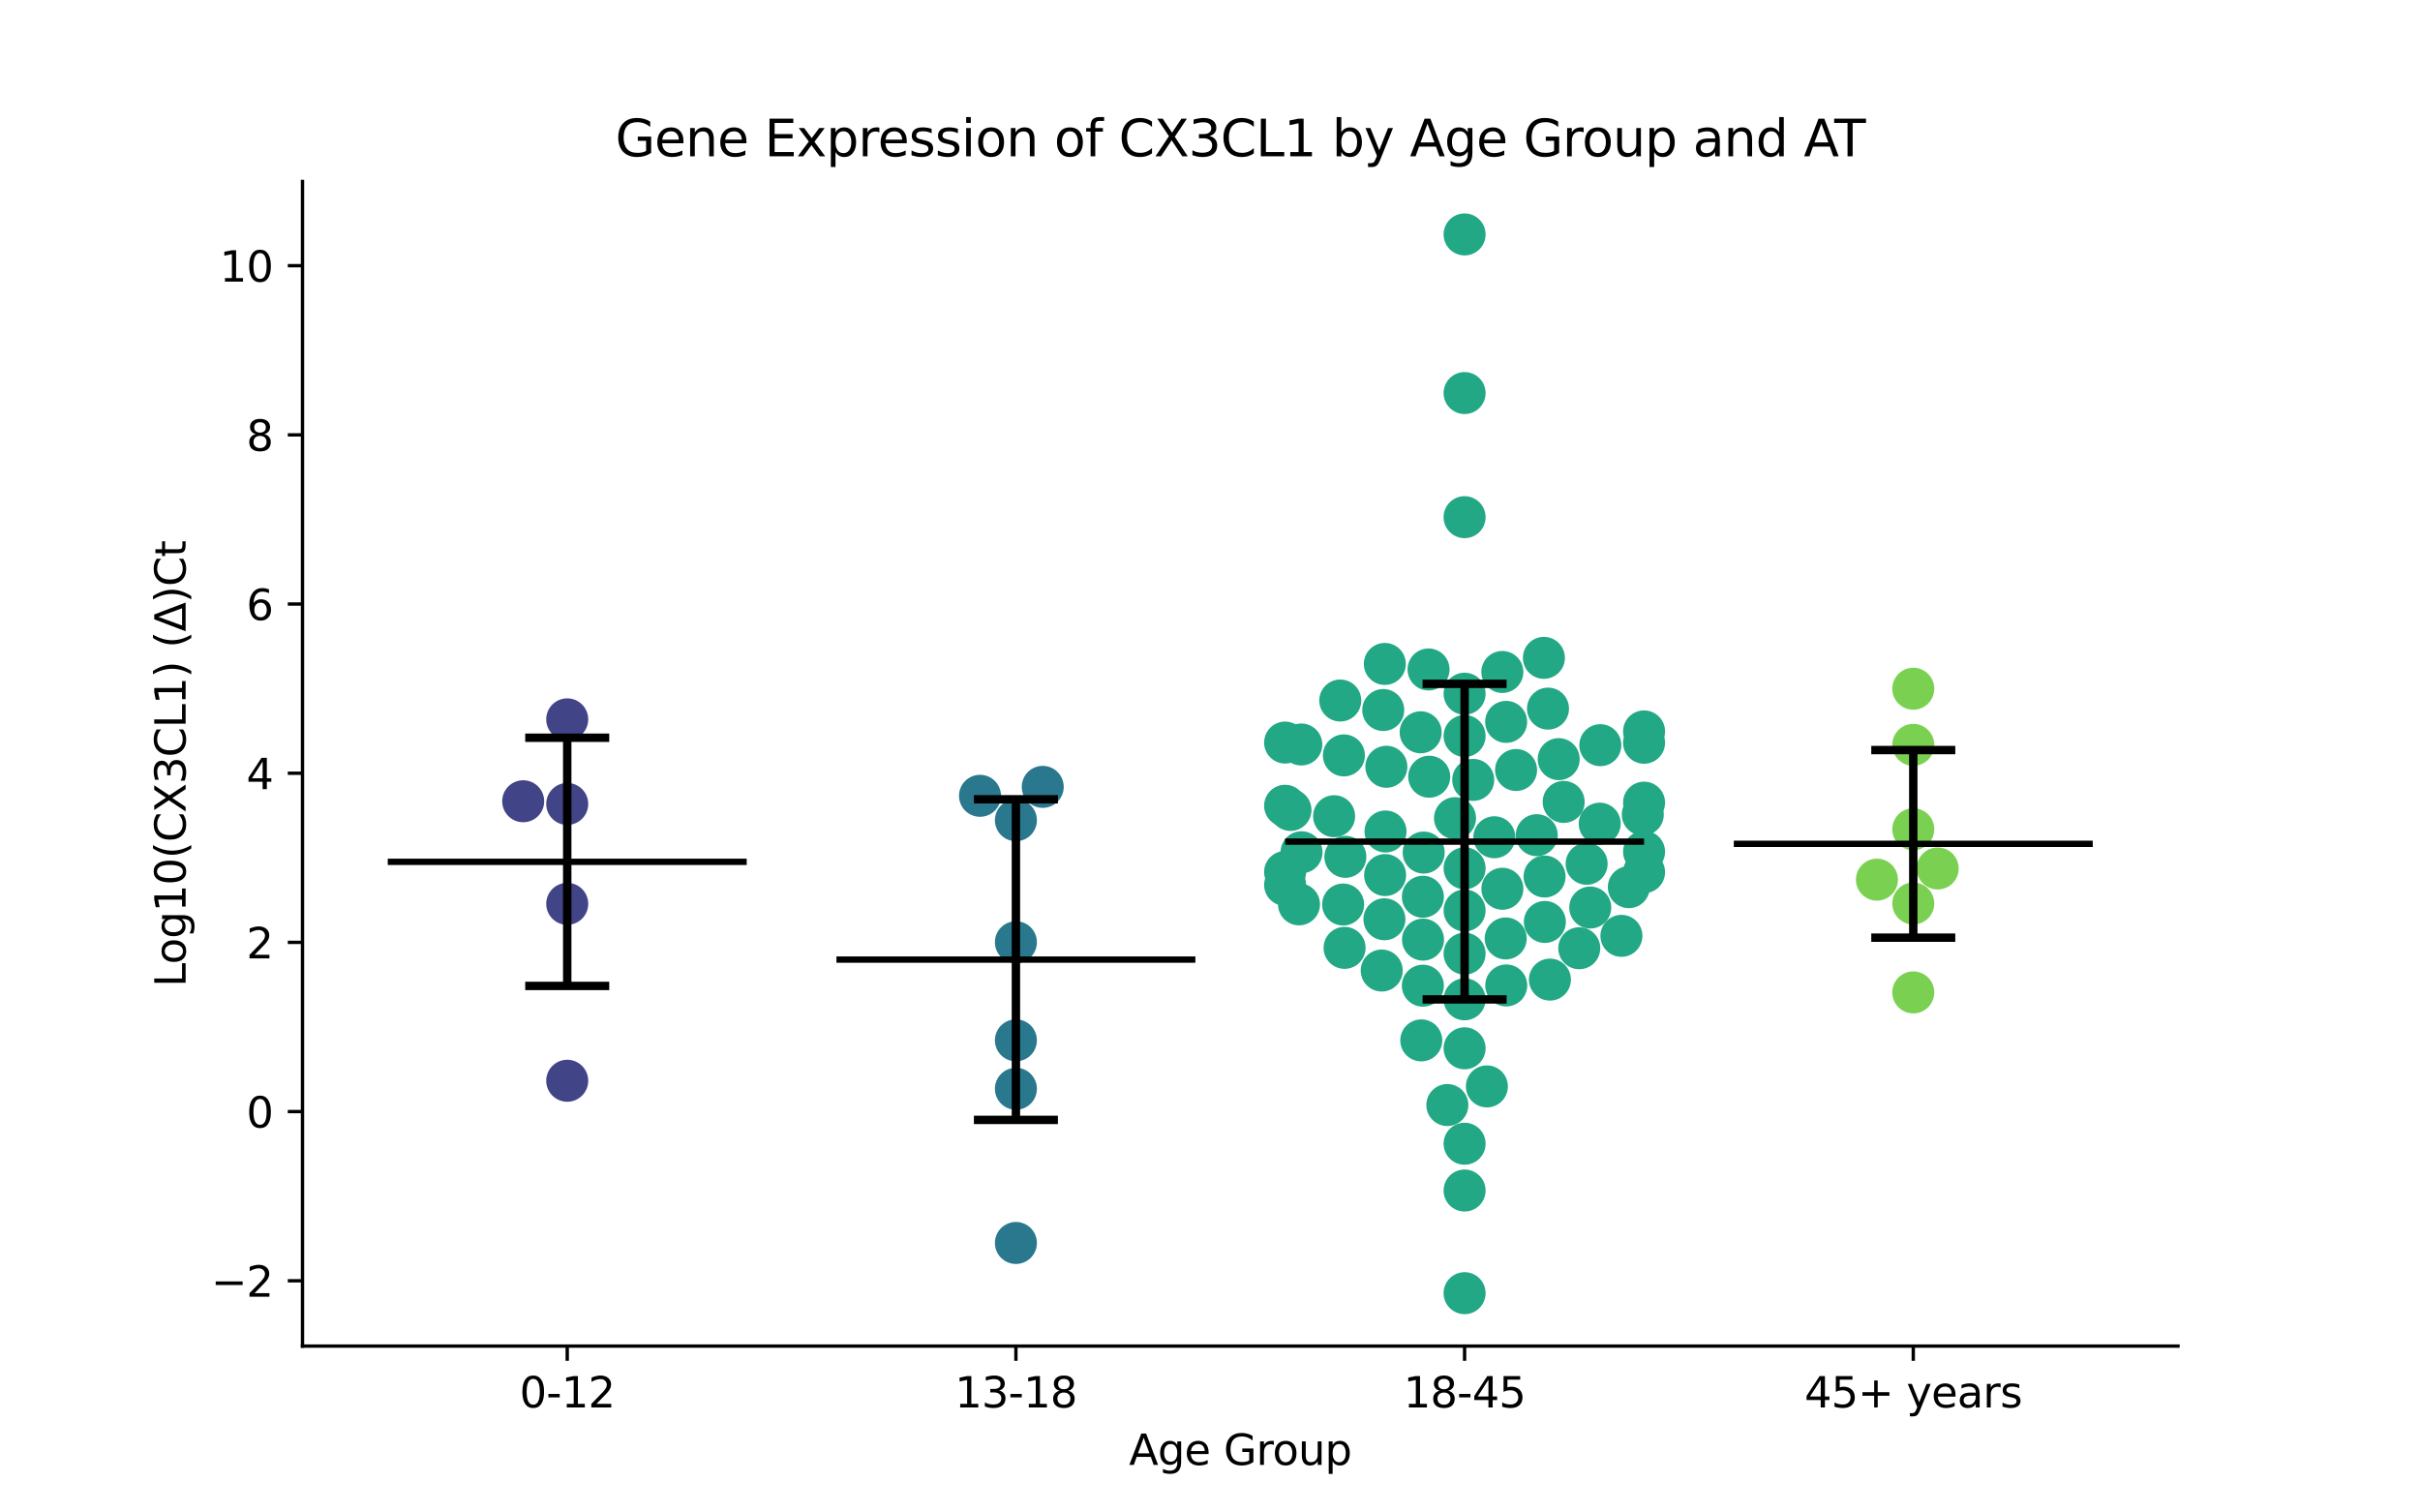 <?xml version="1.0" encoding="utf-8" standalone="no"?>
<!DOCTYPE svg PUBLIC "-//W3C//DTD SVG 1.1//EN"
  "http://www.w3.org/Graphics/SVG/1.1/DTD/svg11.dtd">
<svg xmlns:xlink="http://www.w3.org/1999/xlink" width="576pt" height="360pt" viewBox="0 0 576 360" xmlns="http://www.w3.org/2000/svg" version="1.1">
 <defs>
  <style type="text/css">*{stroke-linejoin: round; stroke-linecap: butt}</style>
 </defs>
 <g id="figure_1">
  <g id="patch_1">
   <path d="M 0 360 
L 576 360 
L 576 0 
L 0 0 
z
" style="fill: #ffffff"/>
  </g>
  <g id="axes_1">
   <g id="patch_2">
    <path d="M 72 320.4 
L 518.4 320.4 
L 518.4 43.2 
L 72 43.2 
z
" style="fill: #ffffff"/>
   </g>
   <g id="PathCollection_1">
    <defs>
     <path id="C0_0_316b677379" d="M 0 5 
C 1.326 5 2.598 4.473 3.536 3.536 
C 4.473 2.598 5 1.326 5 -0 
C 5 -1.326 4.473 -2.598 3.536 -3.536 
C 2.598 -4.473 1.326 -5 0 -5 
C -1.326 -5 -2.598 -4.473 -3.536 -3.536 
C -4.473 -2.598 -5 -1.326 -5 0 
C -5 1.326 -4.473 2.598 -3.536 3.536 
C -2.598 4.473 -1.326 5 0 5 
z
"/>
    </defs>
    <g clip-path="url(#p67d0889b72)">
     <use xlink:href="#C0_0_316b677379" x="135.009" y="171.221" style="fill: #414487"/>
    </g>
    <g clip-path="url(#p67d0889b72)">
     <use xlink:href="#C0_0_316b677379" x="135.009" y="191.354" style="fill: #414487"/>
    </g>
    <g clip-path="url(#p67d0889b72)">
     <use xlink:href="#C0_0_316b677379" x="124.53" y="190.713" style="fill: #414487"/>
    </g>
    <g clip-path="url(#p67d0889b72)">
     <use xlink:href="#C0_0_316b677379" x="135.009" y="215.128" style="fill: #414487"/>
    </g>
    <g clip-path="url(#p67d0889b72)">
     <use xlink:href="#C0_0_316b677379" x="135.009" y="257.241" style="fill: #414487"/>
    </g>
   </g>
   <g id="PathCollection_2">
    <defs>
     <path id="C1_0_3c9be381ed" d="M 0 5 
C 1.326 5 2.598 4.473 3.536 3.536 
C 4.473 2.598 5 1.326 5 -0 
C 5 -1.326 4.473 -2.598 3.536 -3.536 
C 2.598 -4.473 1.326 -5 0 -5 
C -1.326 -5 -2.598 -4.473 -3.536 -3.536 
C -4.473 -2.598 -5 -1.326 -5 0 
C -5 1.326 -4.473 2.598 -3.536 3.536 
C -2.598 4.473 -1.326 5 0 5 
z
"/>
    </defs>
    <g clip-path="url(#p67d0889b72)">
     <use xlink:href="#C1_0_3c9be381ed" x="241.803" y="195.23" style="fill: #2a788e"/>
    </g>
    <g clip-path="url(#p67d0889b72)">
     <use xlink:href="#C1_0_3c9be381ed" x="241.803" y="295.849" style="fill: #2a788e"/>
    </g>
    <g clip-path="url(#p67d0889b72)">
     <use xlink:href="#C1_0_3c9be381ed" x="241.803" y="224.27" style="fill: #2a788e"/>
    </g>
    <g clip-path="url(#p67d0889b72)">
     <use xlink:href="#C1_0_3c9be381ed" x="241.803" y="247.619" style="fill: #2a788e"/>
    </g>
    <g clip-path="url(#p67d0889b72)">
     <use xlink:href="#C1_0_3c9be381ed" x="241.803" y="259.149" style="fill: #2a788e"/>
    </g>
    <g clip-path="url(#p67d0889b72)">
     <use xlink:href="#C1_0_3c9be381ed" x="248.188" y="187.291" style="fill: #2a788e"/>
    </g>
    <g clip-path="url(#p67d0889b72)">
     <use xlink:href="#C1_0_3c9be381ed" x="233.259" y="189.416" style="fill: #2a788e"/>
    </g>
   </g>
   <g id="PathCollection_3">
    <defs>
     <path id="C2_0_d8809e816c" d="M 0 5 
C 1.326 5 2.598 4.473 3.536 3.536 
C 4.473 2.598 5 1.326 5 -0 
C 5 -1.326 4.473 -2.598 3.536 -3.536 
C 2.598 -4.473 1.326 -5 0 -5 
C -1.326 -5 -2.598 -4.473 -3.536 -3.536 
C -4.473 -2.598 -5 -1.326 -5 0 
C -5 1.326 -4.473 2.598 -3.536 3.536 
C -2.598 4.473 -1.326 5 0 5 
z
"/>
    </defs>
    <g clip-path="url(#p67d0889b72)">
     <use xlink:href="#C2_0_d8809e816c" x="340.021" y="159.346" style="fill: #22a884"/>
    </g>
    <g clip-path="url(#p67d0889b72)">
     <use xlink:href="#C2_0_d8809e816c" x="348.597" y="307.8" style="fill: #22a884"/>
    </g>
    <g clip-path="url(#p67d0889b72)">
     <use xlink:href="#C2_0_d8809e816c" x="309.781" y="202.856" style="fill: #22a884"/>
    </g>
    <g clip-path="url(#p67d0889b72)">
     <use xlink:href="#C2_0_d8809e816c" x="305.879" y="176.744" style="fill: #22a884"/>
    </g>
    <g clip-path="url(#p67d0889b72)">
     <use xlink:href="#C2_0_d8809e816c" x="348.597" y="55.8" style="fill: #22a884"/>
    </g>
    <g clip-path="url(#p67d0889b72)">
     <use xlink:href="#C2_0_d8809e816c" x="309.73" y="177.203" style="fill: #22a884"/>
    </g>
    <g clip-path="url(#p67d0889b72)">
     <use xlink:href="#C2_0_d8809e816c" x="340.18" y="184.872" style="fill: #22a884"/>
    </g>
    <g clip-path="url(#p67d0889b72)">
     <use xlink:href="#C2_0_d8809e816c" x="319.005" y="166.737" style="fill: #22a884"/>
    </g>
    <g clip-path="url(#p67d0889b72)">
     <use xlink:href="#C2_0_d8809e816c" x="348.597" y="123.098" style="fill: #22a884"/>
    </g>
    <g clip-path="url(#p67d0889b72)">
     <use xlink:href="#C2_0_d8809e816c" x="305.879" y="191.79" style="fill: #22a884"/>
    </g>
    <g clip-path="url(#p67d0889b72)">
     <use xlink:href="#C2_0_d8809e816c" x="377.642" y="205.598" style="fill: #22a884"/>
    </g>
    <g clip-path="url(#p67d0889b72)">
     <use xlink:href="#C2_0_d8809e816c" x="350.65" y="185.631" style="fill: #22a884"/>
    </g>
    <g clip-path="url(#p67d0889b72)">
     <use xlink:href="#C2_0_d8809e816c" x="319.87" y="179.799" style="fill: #22a884"/>
    </g>
    <g clip-path="url(#p67d0889b72)">
     <use xlink:href="#C2_0_d8809e816c" x="317.539" y="194.273" style="fill: #22a884"/>
    </g>
    <g clip-path="url(#p67d0889b72)">
     <use xlink:href="#C2_0_d8809e816c" x="353.904" y="258.586" style="fill: #22a884"/>
    </g>
    <g clip-path="url(#p67d0889b72)">
     <use xlink:href="#C2_0_d8809e816c" x="391.315" y="207.598" style="fill: #22a884"/>
    </g>
    <g clip-path="url(#p67d0889b72)">
     <use xlink:href="#C2_0_d8809e816c" x="391.315" y="202.732" style="fill: #22a884"/>
    </g>
    <g clip-path="url(#p67d0889b72)">
     <use xlink:href="#C2_0_d8809e816c" x="367.701" y="219.441" style="fill: #22a884"/>
    </g>
    <g clip-path="url(#p67d0889b72)">
     <use xlink:href="#C2_0_d8809e816c" x="348.597" y="175.176" style="fill: #22a884"/>
    </g>
    <g clip-path="url(#p67d0889b72)">
     <use xlink:href="#C2_0_d8809e816c" x="370.998" y="180.691" style="fill: #22a884"/>
    </g>
    <g clip-path="url(#p67d0889b72)">
     <use xlink:href="#C2_0_d8809e816c" x="348.597" y="206.669" style="fill: #22a884"/>
    </g>
    <g clip-path="url(#p67d0889b72)">
     <use xlink:href="#C2_0_d8809e816c" x="385.926" y="222.749" style="fill: #22a884"/>
    </g>
    <g clip-path="url(#p67d0889b72)">
     <use xlink:href="#C2_0_d8809e816c" x="305.879" y="207.543" style="fill: #22a884"/>
    </g>
    <g clip-path="url(#p67d0889b72)">
     <use xlink:href="#C2_0_d8809e816c" x="329.979" y="182.504" style="fill: #22a884"/>
    </g>
    <g clip-path="url(#p67d0889b72)">
     <use xlink:href="#C2_0_d8809e816c" x="338.669" y="213.447" style="fill: #22a884"/>
    </g>
    <g clip-path="url(#p67d0889b72)">
     <use xlink:href="#C2_0_d8809e816c" x="348.597" y="216.703" style="fill: #22a884"/>
    </g>
    <g clip-path="url(#p67d0889b72)">
     <use xlink:href="#C2_0_d8809e816c" x="360.854" y="183.275" style="fill: #22a884"/>
    </g>
    <g clip-path="url(#p67d0889b72)">
     <use xlink:href="#C2_0_d8809e816c" x="348.597" y="283.368" style="fill: #22a884"/>
    </g>
    <g clip-path="url(#p67d0889b72)">
     <use xlink:href="#C2_0_d8809e816c" x="338.138" y="174.298" style="fill: #22a884"/>
    </g>
    <g clip-path="url(#p67d0889b72)">
     <use xlink:href="#C2_0_d8809e816c" x="348.597" y="272.228" style="fill: #22a884"/>
    </g>
    <g clip-path="url(#p67d0889b72)">
     <use xlink:href="#C2_0_d8809e816c" x="329.232" y="169" style="fill: #22a884"/>
    </g>
    <g clip-path="url(#p67d0889b72)">
     <use xlink:href="#C2_0_d8809e816c" x="344.494" y="263.023" style="fill: #22a884"/>
    </g>
    <g clip-path="url(#p67d0889b72)">
     <use xlink:href="#C2_0_d8809e816c" x="380.759" y="196.048" style="fill: #22a884"/>
    </g>
    <g clip-path="url(#p67d0889b72)">
     <use xlink:href="#C2_0_d8809e816c" x="348.597" y="93.556" style="fill: #22a884"/>
    </g>
    <g clip-path="url(#p67d0889b72)">
     <use xlink:href="#C2_0_d8809e816c" x="338.286" y="247.633" style="fill: #22a884"/>
    </g>
    <g clip-path="url(#p67d0889b72)">
     <use xlink:href="#C2_0_d8809e816c" x="319.684" y="215.292" style="fill: #22a884"/>
    </g>
    <g clip-path="url(#p67d0889b72)">
     <use xlink:href="#C2_0_d8809e816c" x="391.315" y="191.046" style="fill: #22a884"/>
    </g>
    <g clip-path="url(#p67d0889b72)">
     <use xlink:href="#C2_0_d8809e816c" x="358.488" y="171.821" style="fill: #22a884"/>
    </g>
    <g clip-path="url(#p67d0889b72)">
     <use xlink:href="#C2_0_d8809e816c" x="329.613" y="158.03" style="fill: #22a884"/>
    </g>
    <g clip-path="url(#p67d0889b72)">
     <use xlink:href="#C2_0_d8809e816c" x="365.772" y="198.791" style="fill: #22a884"/>
    </g>
    <g clip-path="url(#p67d0889b72)">
     <use xlink:href="#C2_0_d8809e816c" x="367.473" y="156.583" style="fill: #22a884"/>
    </g>
    <g clip-path="url(#p67d0889b72)">
     <use xlink:href="#C2_0_d8809e816c" x="320.032" y="225.608" style="fill: #22a884"/>
    </g>
    <g clip-path="url(#p67d0889b72)">
     <use xlink:href="#C2_0_d8809e816c" x="378.508" y="216.013" style="fill: #22a884"/>
    </g>
    <g clip-path="url(#p67d0889b72)">
     <use xlink:href="#C2_0_d8809e816c" x="346.32" y="194.741" style="fill: #22a884"/>
    </g>
    <g clip-path="url(#p67d0889b72)">
     <use xlink:href="#C2_0_d8809e816c" x="391.315" y="174.089" style="fill: #22a884"/>
    </g>
    <g clip-path="url(#p67d0889b72)">
     <use xlink:href="#C2_0_d8809e816c" x="307.157" y="192.78" style="fill: #22a884"/>
    </g>
    <g clip-path="url(#p67d0889b72)">
     <use xlink:href="#C2_0_d8809e816c" x="348.597" y="226.99" style="fill: #22a884"/>
    </g>
    <g clip-path="url(#p67d0889b72)">
     <use xlink:href="#C2_0_d8809e816c" x="355.675" y="199.282" style="fill: #22a884"/>
    </g>
    <g clip-path="url(#p67d0889b72)">
     <use xlink:href="#C2_0_d8809e816c" x="348.597" y="165.116" style="fill: #22a884"/>
    </g>
    <g clip-path="url(#p67d0889b72)">
     <use xlink:href="#C2_0_d8809e816c" x="320.219" y="203.942" style="fill: #22a884"/>
    </g>
    <g clip-path="url(#p67d0889b72)">
     <use xlink:href="#C2_0_d8809e816c" x="357.583" y="159.943" style="fill: #22a884"/>
    </g>
    <g clip-path="url(#p67d0889b72)">
     <use xlink:href="#C2_0_d8809e816c" x="380.902" y="177.37" style="fill: #22a884"/>
    </g>
    <g clip-path="url(#p67d0889b72)">
     <use xlink:href="#C2_0_d8809e816c" x="329.679" y="208.28" style="fill: #22a884"/>
    </g>
    <g clip-path="url(#p67d0889b72)">
     <use xlink:href="#C2_0_d8809e816c" x="348.597" y="249.52" style="fill: #22a884"/>
    </g>
    <g clip-path="url(#p67d0889b72)">
     <use xlink:href="#C2_0_d8809e816c" x="391.01" y="193.885" style="fill: #22a884"/>
    </g>
    <g clip-path="url(#p67d0889b72)">
     <use xlink:href="#C2_0_d8809e816c" x="358.51" y="234.557" style="fill: #22a884"/>
    </g>
    <g clip-path="url(#p67d0889b72)">
     <use xlink:href="#C2_0_d8809e816c" x="338.665" y="234.611" style="fill: #22a884"/>
    </g>
    <g clip-path="url(#p67d0889b72)">
     <use xlink:href="#C2_0_d8809e816c" x="358.384" y="223.368" style="fill: #22a884"/>
    </g>
    <g clip-path="url(#p67d0889b72)">
     <use xlink:href="#C2_0_d8809e816c" x="309.185" y="215.247" style="fill: #22a884"/>
    </g>
    <g clip-path="url(#p67d0889b72)">
     <use xlink:href="#C2_0_d8809e816c" x="357.592" y="211.543" style="fill: #22a884"/>
    </g>
    <g clip-path="url(#p67d0889b72)">
     <use xlink:href="#C2_0_d8809e816c" x="348.597" y="237.854" style="fill: #22a884"/>
    </g>
    <g clip-path="url(#p67d0889b72)">
     <use xlink:href="#C2_0_d8809e816c" x="329.516" y="218.804" style="fill: #22a884"/>
    </g>
    <g clip-path="url(#p67d0889b72)">
     <use xlink:href="#C2_0_d8809e816c" x="328.871" y="231.006" style="fill: #22a884"/>
    </g>
    <g clip-path="url(#p67d0889b72)">
     <use xlink:href="#C2_0_d8809e816c" x="305.879" y="210.623" style="fill: #22a884"/>
    </g>
    <g clip-path="url(#p67d0889b72)">
     <use xlink:href="#C2_0_d8809e816c" x="368.451" y="168.662" style="fill: #22a884"/>
    </g>
    <g clip-path="url(#p67d0889b72)">
     <use xlink:href="#C2_0_d8809e816c" x="338.859" y="202.929" style="fill: #22a884"/>
    </g>
    <g clip-path="url(#p67d0889b72)">
     <use xlink:href="#C2_0_d8809e816c" x="368.908" y="233.164" style="fill: #22a884"/>
    </g>
    <g clip-path="url(#p67d0889b72)">
     <use xlink:href="#C2_0_d8809e816c" x="338.7" y="223.65" style="fill: #22a884"/>
    </g>
    <g clip-path="url(#p67d0889b72)">
     <use xlink:href="#C2_0_d8809e816c" x="375.892" y="225.698" style="fill: #22a884"/>
    </g>
    <g clip-path="url(#p67d0889b72)">
     <use xlink:href="#C2_0_d8809e816c" x="329.777" y="197.91" style="fill: #22a884"/>
    </g>
    <g clip-path="url(#p67d0889b72)">
     <use xlink:href="#C2_0_d8809e816c" x="387.689" y="211.162" style="fill: #22a884"/>
    </g>
    <g clip-path="url(#p67d0889b72)">
     <use xlink:href="#C2_0_d8809e816c" x="391.315" y="176.789" style="fill: #22a884"/>
    </g>
    <g clip-path="url(#p67d0889b72)">
     <use xlink:href="#C2_0_d8809e816c" x="372.18" y="190.87" style="fill: #22a884"/>
    </g>
    <g clip-path="url(#p67d0889b72)">
     <use xlink:href="#C2_0_d8809e816c" x="367.637" y="208.632" style="fill: #22a884"/>
    </g>
   </g>
   <g id="PathCollection_4">
    <defs>
     <path id="C3_0_fe9ed3046f" d="M 0 5 
C 1.326 5 2.598 4.473 3.536 3.536 
C 4.473 2.598 5 1.326 5 -0 
C 5 -1.326 4.473 -2.598 3.536 -3.536 
C 2.598 -4.473 1.326 -5 0 -5 
C -1.326 -5 -2.598 -4.473 -3.536 -3.536 
C -4.473 -2.598 -5 -1.326 -5 0 
C -5 1.326 -4.473 2.598 -3.536 3.536 
C -2.598 4.473 -1.326 5 0 5 
z
"/>
    </defs>
    <g clip-path="url(#p67d0889b72)">
     <use xlink:href="#C3_0_fe9ed3046f" x="455.391" y="163.932" style="fill: #7ad151"/>
    </g>
    <g clip-path="url(#p67d0889b72)">
     <use xlink:href="#C3_0_fe9ed3046f" x="455.391" y="215.046" style="fill: #7ad151"/>
    </g>
    <g clip-path="url(#p67d0889b72)">
     <use xlink:href="#C3_0_fe9ed3046f" x="461.204" y="206.718" style="fill: #7ad151"/>
    </g>
    <g clip-path="url(#p67d0889b72)">
     <use xlink:href="#C3_0_fe9ed3046f" x="455.391" y="177.29" style="fill: #7ad151"/>
    </g>
    <g clip-path="url(#p67d0889b72)">
     <use xlink:href="#C3_0_fe9ed3046f" x="455.391" y="197.371" style="fill: #7ad151"/>
    </g>
    <g clip-path="url(#p67d0889b72)">
     <use xlink:href="#C3_0_fe9ed3046f" x="446.743" y="209.375" style="fill: #7ad151"/>
    </g>
    <g clip-path="url(#p67d0889b72)">
     <use xlink:href="#C3_0_fe9ed3046f" x="455.391" y="236.211" style="fill: #7ad151"/>
    </g>
   </g>
   <g id="matplotlib.axis_1">
    <g id="xtick_1">
     <g id="line2d_1">
      <defs>
       <path id="mc946e0e425" d="M 0 0 
L 0 3.5 
" style="stroke: #000000; stroke-width: 0.8"/>
      </defs>
      <g>
       <use xlink:href="#mc946e0e425" x="135.009" y="320.4" style="stroke: #000000; stroke-width: 0.8"/>
      </g>
     </g>
     <g id="text_1">
      <!-- 0-12 -->
      <g transform="translate(123.661 334.998) scale(0.1 -0.1)">
       <defs>
        <path id="DejaVuSans-30" d="M 2034 4250 
Q 1547 4250 1301 3770 
Q 1056 3291 1056 2328 
Q 1056 1369 1301 889 
Q 1547 409 2034 409 
Q 2525 409 2770 889 
Q 3016 1369 3016 2328 
Q 3016 3291 2770 3770 
Q 2525 4250 2034 4250 
z
M 2034 4750 
Q 2819 4750 3233 4129 
Q 3647 3509 3647 2328 
Q 3647 1150 3233 529 
Q 2819 -91 2034 -91 
Q 1250 -91 836 529 
Q 422 1150 422 2328 
Q 422 3509 836 4129 
Q 1250 4750 2034 4750 
z
" transform="scale(0.016)"/>
        <path id="DejaVuSans-2d" d="M 313 2009 
L 1997 2009 
L 1997 1497 
L 313 1497 
L 313 2009 
z
" transform="scale(0.016)"/>
        <path id="DejaVuSans-31" d="M 794 531 
L 1825 531 
L 1825 4091 
L 703 3866 
L 703 4441 
L 1819 4666 
L 2450 4666 
L 2450 531 
L 3481 531 
L 3481 0 
L 794 0 
L 794 531 
z
" transform="scale(0.016)"/>
        <path id="DejaVuSans-32" d="M 1228 531 
L 3431 531 
L 3431 0 
L 469 0 
L 469 531 
Q 828 903 1448 1529 
Q 2069 2156 2228 2338 
Q 2531 2678 2651 2914 
Q 2772 3150 2772 3378 
Q 2772 3750 2511 3984 
Q 2250 4219 1831 4219 
Q 1534 4219 1204 4116 
Q 875 4013 500 3803 
L 500 4441 
Q 881 4594 1212 4672 
Q 1544 4750 1819 4750 
Q 2544 4750 2975 4387 
Q 3406 4025 3406 3419 
Q 3406 3131 3298 2873 
Q 3191 2616 2906 2266 
Q 2828 2175 2409 1742 
Q 1991 1309 1228 531 
z
" transform="scale(0.016)"/>
       </defs>
       <use xlink:href="#DejaVuSans-30"/>
       <use xlink:href="#DejaVuSans-2d" x="63.623"/>
       <use xlink:href="#DejaVuSans-31" x="99.707"/>
       <use xlink:href="#DejaVuSans-32" x="163.33"/>
      </g>
     </g>
    </g>
    <g id="xtick_2">
     <g id="line2d_2">
      <g>
       <use xlink:href="#mc946e0e425" x="241.803" y="320.4" style="stroke: #000000; stroke-width: 0.8"/>
      </g>
     </g>
     <g id="text_2">
      <!-- 13-18 -->
      <g transform="translate(227.274 334.998) scale(0.1 -0.1)">
       <defs>
        <path id="DejaVuSans-33" d="M 2597 2516 
Q 3050 2419 3304 2112 
Q 3559 1806 3559 1356 
Q 3559 666 3084 287 
Q 2609 -91 1734 -91 
Q 1441 -91 1130 -33 
Q 819 25 488 141 
L 488 750 
Q 750 597 1062 519 
Q 1375 441 1716 441 
Q 2309 441 2620 675 
Q 2931 909 2931 1356 
Q 2931 1769 2642 2001 
Q 2353 2234 1838 2234 
L 1294 2234 
L 1294 2753 
L 1863 2753 
Q 2328 2753 2575 2939 
Q 2822 3125 2822 3475 
Q 2822 3834 2567 4026 
Q 2313 4219 1838 4219 
Q 1578 4219 1281 4162 
Q 984 4106 628 3988 
L 628 4550 
Q 988 4650 1302 4700 
Q 1616 4750 1894 4750 
Q 2613 4750 3031 4423 
Q 3450 4097 3450 3541 
Q 3450 3153 3228 2886 
Q 3006 2619 2597 2516 
z
" transform="scale(0.016)"/>
        <path id="DejaVuSans-38" d="M 2034 2216 
Q 1584 2216 1326 1975 
Q 1069 1734 1069 1313 
Q 1069 891 1326 650 
Q 1584 409 2034 409 
Q 2484 409 2743 651 
Q 3003 894 3003 1313 
Q 3003 1734 2745 1975 
Q 2488 2216 2034 2216 
z
M 1403 2484 
Q 997 2584 770 2862 
Q 544 3141 544 3541 
Q 544 4100 942 4425 
Q 1341 4750 2034 4750 
Q 2731 4750 3128 4425 
Q 3525 4100 3525 3541 
Q 3525 3141 3298 2862 
Q 3072 2584 2669 2484 
Q 3125 2378 3379 2068 
Q 3634 1759 3634 1313 
Q 3634 634 3220 271 
Q 2806 -91 2034 -91 
Q 1263 -91 848 271 
Q 434 634 434 1313 
Q 434 1759 690 2068 
Q 947 2378 1403 2484 
z
M 1172 3481 
Q 1172 3119 1398 2916 
Q 1625 2713 2034 2713 
Q 2441 2713 2670 2916 
Q 2900 3119 2900 3481 
Q 2900 3844 2670 4047 
Q 2441 4250 2034 4250 
Q 1625 4250 1398 4047 
Q 1172 3844 1172 3481 
z
" transform="scale(0.016)"/>
       </defs>
       <use xlink:href="#DejaVuSans-31"/>
       <use xlink:href="#DejaVuSans-33" x="63.623"/>
       <use xlink:href="#DejaVuSans-2d" x="127.246"/>
       <use xlink:href="#DejaVuSans-31" x="163.33"/>
       <use xlink:href="#DejaVuSans-38" x="226.953"/>
      </g>
     </g>
    </g>
    <g id="xtick_3">
     <g id="line2d_3">
      <g>
       <use xlink:href="#mc946e0e425" x="348.597" y="320.4" style="stroke: #000000; stroke-width: 0.8"/>
      </g>
     </g>
     <g id="text_3">
      <!-- 18-45 -->
      <g transform="translate(334.068 334.998) scale(0.1 -0.1)">
       <defs>
        <path id="DejaVuSans-34" d="M 2419 4116 
L 825 1625 
L 2419 1625 
L 2419 4116 
z
M 2253 4666 
L 3047 4666 
L 3047 1625 
L 3713 1625 
L 3713 1100 
L 3047 1100 
L 3047 0 
L 2419 0 
L 2419 1100 
L 313 1100 
L 313 1709 
L 2253 4666 
z
" transform="scale(0.016)"/>
        <path id="DejaVuSans-35" d="M 691 4666 
L 3169 4666 
L 3169 4134 
L 1269 4134 
L 1269 2991 
Q 1406 3038 1543 3061 
Q 1681 3084 1819 3084 
Q 2600 3084 3056 2656 
Q 3513 2228 3513 1497 
Q 3513 744 3044 326 
Q 2575 -91 1722 -91 
Q 1428 -91 1123 -41 
Q 819 9 494 109 
L 494 744 
Q 775 591 1075 516 
Q 1375 441 1709 441 
Q 2250 441 2565 725 
Q 2881 1009 2881 1497 
Q 2881 1984 2565 2268 
Q 2250 2553 1709 2553 
Q 1456 2553 1204 2497 
Q 953 2441 691 2322 
L 691 4666 
z
" transform="scale(0.016)"/>
       </defs>
       <use xlink:href="#DejaVuSans-31"/>
       <use xlink:href="#DejaVuSans-38" x="63.623"/>
       <use xlink:href="#DejaVuSans-2d" x="127.246"/>
       <use xlink:href="#DejaVuSans-34" x="163.33"/>
       <use xlink:href="#DejaVuSans-35" x="226.953"/>
      </g>
     </g>
    </g>
    <g id="xtick_4">
     <g id="line2d_4">
      <g>
       <use xlink:href="#mc946e0e425" x="455.391" y="320.4" style="stroke: #000000; stroke-width: 0.8"/>
      </g>
     </g>
     <g id="text_4">
      <!-- 45+ years -->
      <g transform="translate(429.49 334.998) scale(0.1 -0.1)">
       <defs>
        <path id="DejaVuSans-2b" d="M 2944 4013 
L 2944 2272 
L 4684 2272 
L 4684 1741 
L 2944 1741 
L 2944 0 
L 2419 0 
L 2419 1741 
L 678 1741 
L 678 2272 
L 2419 2272 
L 2419 4013 
L 2944 4013 
z
" transform="scale(0.016)"/>
        <path id="DejaVuSans-20" transform="scale(0.016)"/>
        <path id="DejaVuSans-79" d="M 2059 -325 
Q 1816 -950 1584 -1140 
Q 1353 -1331 966 -1331 
L 506 -1331 
L 506 -850 
L 844 -850 
Q 1081 -850 1212 -737 
Q 1344 -625 1503 -206 
L 1606 56 
L 191 3500 
L 800 3500 
L 1894 763 
L 2988 3500 
L 3597 3500 
L 2059 -325 
z
" transform="scale(0.016)"/>
        <path id="DejaVuSans-65" d="M 3597 1894 
L 3597 1613 
L 953 1613 
Q 991 1019 1311 708 
Q 1631 397 2203 397 
Q 2534 397 2845 478 
Q 3156 559 3463 722 
L 3463 178 
Q 3153 47 2828 -22 
Q 2503 -91 2169 -91 
Q 1331 -91 842 396 
Q 353 884 353 1716 
Q 353 2575 817 3079 
Q 1281 3584 2069 3584 
Q 2775 3584 3186 3129 
Q 3597 2675 3597 1894 
z
M 3022 2063 
Q 3016 2534 2758 2815 
Q 2500 3097 2075 3097 
Q 1594 3097 1305 2825 
Q 1016 2553 972 2059 
L 3022 2063 
z
" transform="scale(0.016)"/>
        <path id="DejaVuSans-61" d="M 2194 1759 
Q 1497 1759 1228 1600 
Q 959 1441 959 1056 
Q 959 750 1161 570 
Q 1363 391 1709 391 
Q 2188 391 2477 730 
Q 2766 1069 2766 1631 
L 2766 1759 
L 2194 1759 
z
M 3341 1997 
L 3341 0 
L 2766 0 
L 2766 531 
Q 2569 213 2275 61 
Q 1981 -91 1556 -91 
Q 1019 -91 701 211 
Q 384 513 384 1019 
Q 384 1609 779 1909 
Q 1175 2209 1959 2209 
L 2766 2209 
L 2766 2266 
Q 2766 2663 2505 2880 
Q 2244 3097 1772 3097 
Q 1472 3097 1187 3025 
Q 903 2953 641 2809 
L 641 3341 
Q 956 3463 1253 3523 
Q 1550 3584 1831 3584 
Q 2591 3584 2966 3190 
Q 3341 2797 3341 1997 
z
" transform="scale(0.016)"/>
        <path id="DejaVuSans-72" d="M 2631 2963 
Q 2534 3019 2420 3045 
Q 2306 3072 2169 3072 
Q 1681 3072 1420 2755 
Q 1159 2438 1159 1844 
L 1159 0 
L 581 0 
L 581 3500 
L 1159 3500 
L 1159 2956 
Q 1341 3275 1631 3429 
Q 1922 3584 2338 3584 
Q 2397 3584 2469 3576 
Q 2541 3569 2628 3553 
L 2631 2963 
z
" transform="scale(0.016)"/>
        <path id="DejaVuSans-73" d="M 2834 3397 
L 2834 2853 
Q 2591 2978 2328 3040 
Q 2066 3103 1784 3103 
Q 1356 3103 1142 2972 
Q 928 2841 928 2578 
Q 928 2378 1081 2264 
Q 1234 2150 1697 2047 
L 1894 2003 
Q 2506 1872 2764 1633 
Q 3022 1394 3022 966 
Q 3022 478 2636 193 
Q 2250 -91 1575 -91 
Q 1294 -91 989 -36 
Q 684 19 347 128 
L 347 722 
Q 666 556 975 473 
Q 1284 391 1588 391 
Q 1994 391 2212 530 
Q 2431 669 2431 922 
Q 2431 1156 2273 1281 
Q 2116 1406 1581 1522 
L 1381 1569 
Q 847 1681 609 1914 
Q 372 2147 372 2553 
Q 372 3047 722 3315 
Q 1072 3584 1716 3584 
Q 2034 3584 2315 3537 
Q 2597 3491 2834 3397 
z
" transform="scale(0.016)"/>
       </defs>
       <use xlink:href="#DejaVuSans-34"/>
       <use xlink:href="#DejaVuSans-35" x="63.623"/>
       <use xlink:href="#DejaVuSans-2b" x="127.246"/>
       <use xlink:href="#DejaVuSans-20" x="211.035"/>
       <use xlink:href="#DejaVuSans-79" x="242.822"/>
       <use xlink:href="#DejaVuSans-65" x="302.002"/>
       <use xlink:href="#DejaVuSans-61" x="363.525"/>
       <use xlink:href="#DejaVuSans-72" x="424.805"/>
       <use xlink:href="#DejaVuSans-73" x="465.918"/>
      </g>
     </g>
    </g>
    <g id="text_5">
     <!-- Age Group -->
     <g transform="translate(268.72 348.677) scale(0.1 -0.1)">
      <defs>
       <path id="DejaVuSans-41" d="M 2188 4044 
L 1331 1722 
L 3047 1722 
L 2188 4044 
z
M 1831 4666 
L 2547 4666 
L 4325 0 
L 3669 0 
L 3244 1197 
L 1141 1197 
L 716 0 
L 50 0 
L 1831 4666 
z
" transform="scale(0.016)"/>
       <path id="DejaVuSans-67" d="M 2906 1791 
Q 2906 2416 2648 2759 
Q 2391 3103 1925 3103 
Q 1463 3103 1205 2759 
Q 947 2416 947 1791 
Q 947 1169 1205 825 
Q 1463 481 1925 481 
Q 2391 481 2648 825 
Q 2906 1169 2906 1791 
z
M 3481 434 
Q 3481 -459 3084 -895 
Q 2688 -1331 1869 -1331 
Q 1566 -1331 1297 -1286 
Q 1028 -1241 775 -1147 
L 775 -588 
Q 1028 -725 1275 -790 
Q 1522 -856 1778 -856 
Q 2344 -856 2625 -561 
Q 2906 -266 2906 331 
L 2906 616 
Q 2728 306 2450 153 
Q 2172 0 1784 0 
Q 1141 0 747 490 
Q 353 981 353 1791 
Q 353 2603 747 3093 
Q 1141 3584 1784 3584 
Q 2172 3584 2450 3431 
Q 2728 3278 2906 2969 
L 2906 3500 
L 3481 3500 
L 3481 434 
z
" transform="scale(0.016)"/>
       <path id="DejaVuSans-47" d="M 3809 666 
L 3809 1919 
L 2778 1919 
L 2778 2438 
L 4434 2438 
L 4434 434 
Q 4069 175 3628 42 
Q 3188 -91 2688 -91 
Q 1594 -91 976 548 
Q 359 1188 359 2328 
Q 359 3472 976 4111 
Q 1594 4750 2688 4750 
Q 3144 4750 3555 4637 
Q 3966 4525 4313 4306 
L 4313 3634 
Q 3963 3931 3569 4081 
Q 3175 4231 2741 4231 
Q 1884 4231 1454 3753 
Q 1025 3275 1025 2328 
Q 1025 1384 1454 906 
Q 1884 428 2741 428 
Q 3075 428 3337 486 
Q 3600 544 3809 666 
z
" transform="scale(0.016)"/>
       <path id="DejaVuSans-6f" d="M 1959 3097 
Q 1497 3097 1228 2736 
Q 959 2375 959 1747 
Q 959 1119 1226 758 
Q 1494 397 1959 397 
Q 2419 397 2687 759 
Q 2956 1122 2956 1747 
Q 2956 2369 2687 2733 
Q 2419 3097 1959 3097 
z
M 1959 3584 
Q 2709 3584 3137 3096 
Q 3566 2609 3566 1747 
Q 3566 888 3137 398 
Q 2709 -91 1959 -91 
Q 1206 -91 779 398 
Q 353 888 353 1747 
Q 353 2609 779 3096 
Q 1206 3584 1959 3584 
z
" transform="scale(0.016)"/>
       <path id="DejaVuSans-75" d="M 544 1381 
L 544 3500 
L 1119 3500 
L 1119 1403 
Q 1119 906 1312 657 
Q 1506 409 1894 409 
Q 2359 409 2629 706 
Q 2900 1003 2900 1516 
L 2900 3500 
L 3475 3500 
L 3475 0 
L 2900 0 
L 2900 538 
Q 2691 219 2414 64 
Q 2138 -91 1772 -91 
Q 1169 -91 856 284 
Q 544 659 544 1381 
z
M 1991 3584 
L 1991 3584 
z
" transform="scale(0.016)"/>
       <path id="DejaVuSans-70" d="M 1159 525 
L 1159 -1331 
L 581 -1331 
L 581 3500 
L 1159 3500 
L 1159 2969 
Q 1341 3281 1617 3432 
Q 1894 3584 2278 3584 
Q 2916 3584 3314 3078 
Q 3713 2572 3713 1747 
Q 3713 922 3314 415 
Q 2916 -91 2278 -91 
Q 1894 -91 1617 61 
Q 1341 213 1159 525 
z
M 3116 1747 
Q 3116 2381 2855 2742 
Q 2594 3103 2138 3103 
Q 1681 3103 1420 2742 
Q 1159 2381 1159 1747 
Q 1159 1113 1420 752 
Q 1681 391 2138 391 
Q 2594 391 2855 752 
Q 3116 1113 3116 1747 
z
" transform="scale(0.016)"/>
      </defs>
      <use xlink:href="#DejaVuSans-41"/>
      <use xlink:href="#DejaVuSans-67" x="68.408"/>
      <use xlink:href="#DejaVuSans-65" x="131.885"/>
      <use xlink:href="#DejaVuSans-20" x="193.408"/>
      <use xlink:href="#DejaVuSans-47" x="225.195"/>
      <use xlink:href="#DejaVuSans-72" x="302.686"/>
      <use xlink:href="#DejaVuSans-6f" x="341.549"/>
      <use xlink:href="#DejaVuSans-75" x="402.73"/>
      <use xlink:href="#DejaVuSans-70" x="466.109"/>
     </g>
    </g>
   </g>
   <g id="matplotlib.axis_2">
    <g id="ytick_1">
     <g id="line2d_5">
      <defs>
       <path id="m4de61750a7" d="M 0 0 
L -3.5 0 
" style="stroke: #000000; stroke-width: 0.8"/>
      </defs>
      <g>
       <use xlink:href="#m4de61750a7" x="72" y="304.843" style="stroke: #000000; stroke-width: 0.8"/>
      </g>
     </g>
     <g id="text_6">
      <!-- −2 -->
      <g transform="translate(50.258 308.642) scale(0.1 -0.1)">
       <defs>
        <path id="DejaVuSans-2212" d="M 678 2272 
L 4684 2272 
L 4684 1741 
L 678 1741 
L 678 2272 
z
" transform="scale(0.016)"/>
       </defs>
       <use xlink:href="#DejaVuSans-2212"/>
       <use xlink:href="#DejaVuSans-32" x="83.789"/>
      </g>
     </g>
    </g>
    <g id="ytick_2">
     <g id="line2d_6">
      <g>
       <use xlink:href="#m4de61750a7" x="72" y="264.575" style="stroke: #000000; stroke-width: 0.8"/>
      </g>
     </g>
     <g id="text_7">
      <!-- 0 -->
      <g transform="translate(58.638 268.375) scale(0.1 -0.1)">
       <use xlink:href="#DejaVuSans-30"/>
      </g>
     </g>
    </g>
    <g id="ytick_3">
     <g id="line2d_7">
      <g>
       <use xlink:href="#m4de61750a7" x="72" y="224.308" style="stroke: #000000; stroke-width: 0.8"/>
      </g>
     </g>
     <g id="text_8">
      <!-- 2 -->
      <g transform="translate(58.638 228.107) scale(0.1 -0.1)">
       <use xlink:href="#DejaVuSans-32"/>
      </g>
     </g>
    </g>
    <g id="ytick_4">
     <g id="line2d_8">
      <g>
       <use xlink:href="#m4de61750a7" x="72" y="184.04" style="stroke: #000000; stroke-width: 0.8"/>
      </g>
     </g>
     <g id="text_9">
      <!-- 4 -->
      <g transform="translate(58.638 187.839) scale(0.1 -0.1)">
       <use xlink:href="#DejaVuSans-34"/>
      </g>
     </g>
    </g>
    <g id="ytick_5">
     <g id="line2d_9">
      <g>
       <use xlink:href="#m4de61750a7" x="72" y="143.772" style="stroke: #000000; stroke-width: 0.8"/>
      </g>
     </g>
     <g id="text_10">
      <!-- 6 -->
      <g transform="translate(58.638 147.571) scale(0.1 -0.1)">
       <defs>
        <path id="DejaVuSans-36" d="M 2113 2584 
Q 1688 2584 1439 2293 
Q 1191 2003 1191 1497 
Q 1191 994 1439 701 
Q 1688 409 2113 409 
Q 2538 409 2786 701 
Q 3034 994 3034 1497 
Q 3034 2003 2786 2293 
Q 2538 2584 2113 2584 
z
M 3366 4563 
L 3366 3988 
Q 3128 4100 2886 4159 
Q 2644 4219 2406 4219 
Q 1781 4219 1451 3797 
Q 1122 3375 1075 2522 
Q 1259 2794 1537 2939 
Q 1816 3084 2150 3084 
Q 2853 3084 3261 2657 
Q 3669 2231 3669 1497 
Q 3669 778 3244 343 
Q 2819 -91 2113 -91 
Q 1303 -91 875 529 
Q 447 1150 447 2328 
Q 447 3434 972 4092 
Q 1497 4750 2381 4750 
Q 2619 4750 2861 4703 
Q 3103 4656 3366 4563 
z
" transform="scale(0.016)"/>
       </defs>
       <use xlink:href="#DejaVuSans-36"/>
      </g>
     </g>
    </g>
    <g id="ytick_6">
     <g id="line2d_10">
      <g>
       <use xlink:href="#m4de61750a7" x="72" y="103.504" style="stroke: #000000; stroke-width: 0.8"/>
      </g>
     </g>
     <g id="text_11">
      <!-- 8 -->
      <g transform="translate(58.638 107.303) scale(0.1 -0.1)">
       <use xlink:href="#DejaVuSans-38"/>
      </g>
     </g>
    </g>
    <g id="ytick_7">
     <g id="line2d_11">
      <g>
       <use xlink:href="#m4de61750a7" x="72" y="63.236" style="stroke: #000000; stroke-width: 0.8"/>
      </g>
     </g>
     <g id="text_12">
      <!-- 10 -->
      <g transform="translate(52.275 67.036) scale(0.1 -0.1)">
       <use xlink:href="#DejaVuSans-31"/>
       <use xlink:href="#DejaVuSans-30" x="63.623"/>
      </g>
     </g>
    </g>
    <g id="text_13">
     <!-- Log10(CX3CL1) (Δ)Ct -->
     <g transform="translate(44.178 234.915) rotate(-90) scale(0.1 -0.1)">
      <defs>
       <path id="DejaVuSans-4c" d="M 628 4666 
L 1259 4666 
L 1259 531 
L 3531 531 
L 3531 0 
L 628 0 
L 628 4666 
z
" transform="scale(0.016)"/>
       <path id="DejaVuSans-28" d="M 1984 4856 
Q 1566 4138 1362 3434 
Q 1159 2731 1159 2009 
Q 1159 1288 1364 580 
Q 1569 -128 1984 -844 
L 1484 -844 
Q 1016 -109 783 600 
Q 550 1309 550 2009 
Q 550 2706 781 3412 
Q 1013 4119 1484 4856 
L 1984 4856 
z
" transform="scale(0.016)"/>
       <path id="DejaVuSans-43" d="M 4122 4306 
L 4122 3641 
Q 3803 3938 3442 4084 
Q 3081 4231 2675 4231 
Q 1875 4231 1450 3742 
Q 1025 3253 1025 2328 
Q 1025 1406 1450 917 
Q 1875 428 2675 428 
Q 3081 428 3442 575 
Q 3803 722 4122 1019 
L 4122 359 
Q 3791 134 3420 21 
Q 3050 -91 2638 -91 
Q 1578 -91 968 557 
Q 359 1206 359 2328 
Q 359 3453 968 4101 
Q 1578 4750 2638 4750 
Q 3056 4750 3426 4639 
Q 3797 4528 4122 4306 
z
" transform="scale(0.016)"/>
       <path id="DejaVuSans-58" d="M 403 4666 
L 1081 4666 
L 2241 2931 
L 3406 4666 
L 4084 4666 
L 2584 2425 
L 4184 0 
L 3506 0 
L 2194 1984 
L 872 0 
L 191 0 
L 1856 2491 
L 403 4666 
z
" transform="scale(0.016)"/>
       <path id="DejaVuSans-29" d="M 513 4856 
L 1013 4856 
Q 1481 4119 1714 3412 
Q 1947 2706 1947 2009 
Q 1947 1309 1714 600 
Q 1481 -109 1013 -844 
L 513 -844 
Q 928 -128 1133 580 
Q 1338 1288 1338 2009 
Q 1338 2731 1133 3434 
Q 928 4138 513 4856 
z
" transform="scale(0.016)"/>
       <path id="DejaVuSans-394" d="M 2188 4044 
L 906 525 
L 3472 525 
L 2188 4044 
z
M 50 0 
L 1831 4666 
L 2547 4666 
L 4325 0 
L 50 0 
z
" transform="scale(0.016)"/>
       <path id="DejaVuSans-74" d="M 1172 4494 
L 1172 3500 
L 2356 3500 
L 2356 3053 
L 1172 3053 
L 1172 1153 
Q 1172 725 1289 603 
Q 1406 481 1766 481 
L 2356 481 
L 2356 0 
L 1766 0 
Q 1100 0 847 248 
Q 594 497 594 1153 
L 594 3053 
L 172 3053 
L 172 3500 
L 594 3500 
L 594 4494 
L 1172 4494 
z
" transform="scale(0.016)"/>
      </defs>
      <use xlink:href="#DejaVuSans-4c"/>
      <use xlink:href="#DejaVuSans-6f" x="53.963"/>
      <use xlink:href="#DejaVuSans-67" x="115.145"/>
      <use xlink:href="#DejaVuSans-31" x="178.621"/>
      <use xlink:href="#DejaVuSans-30" x="242.244"/>
      <use xlink:href="#DejaVuSans-28" x="305.867"/>
      <use xlink:href="#DejaVuSans-43" x="344.881"/>
      <use xlink:href="#DejaVuSans-58" x="414.705"/>
      <use xlink:href="#DejaVuSans-33" x="483.211"/>
      <use xlink:href="#DejaVuSans-43" x="546.834"/>
      <use xlink:href="#DejaVuSans-4c" x="616.658"/>
      <use xlink:href="#DejaVuSans-31" x="672.371"/>
      <use xlink:href="#DejaVuSans-29" x="735.994"/>
      <use xlink:href="#DejaVuSans-20" x="775.008"/>
      <use xlink:href="#DejaVuSans-28" x="806.795"/>
      <use xlink:href="#DejaVuSans-394" x="845.809"/>
      <use xlink:href="#DejaVuSans-29" x="914.217"/>
      <use xlink:href="#DejaVuSans-43" x="953.23"/>
      <use xlink:href="#DejaVuSans-74" x="1023.055"/>
     </g>
    </g>
   </g>
   <g id="LineCollection_1">
    <path d="M 135.009 234.671 
L 135.009 175.592 
" clip-path="url(#p67d0889b72)" style="fill: none; stroke: #000000; stroke-width: 2"/>
   </g>
   <g id="line2d_12">
    <defs>
     <path id="me193b564de" d="M 10 0 
L -10 -0 
" style="stroke: #000000; stroke-width: 2"/>
    </defs>
    <g clip-path="url(#p67d0889b72)">
     <use xlink:href="#me193b564de" x="135.009" y="234.671" style="stroke: #000000; stroke-width: 2"/>
    </g>
   </g>
   <g id="line2d_13">
    <g clip-path="url(#p67d0889b72)">
     <use xlink:href="#me193b564de" x="135.009" y="175.592" style="stroke: #000000; stroke-width: 2"/>
    </g>
   </g>
   <g id="LineCollection_2">
    <path d="M 92.291 205.131 
L 177.726 205.131 
" clip-path="url(#p67d0889b72)" style="fill: none; stroke: #000000; stroke-width: 1.5"/>
   </g>
   <g id="LineCollection_3">
    <path d="M 241.803 266.56 
L 241.803 190.247 
" clip-path="url(#p67d0889b72)" style="fill: none; stroke: #000000; stroke-width: 2"/>
   </g>
   <g id="line2d_14">
    <g clip-path="url(#p67d0889b72)">
     <use xlink:href="#me193b564de" x="241.803" y="266.56" style="stroke: #000000; stroke-width: 2"/>
    </g>
   </g>
   <g id="line2d_15">
    <g clip-path="url(#p67d0889b72)">
     <use xlink:href="#me193b564de" x="241.803" y="190.247" style="stroke: #000000; stroke-width: 2"/>
    </g>
   </g>
   <g id="LineCollection_4">
    <path d="M 199.085 228.403 
L 284.521 228.403 
" clip-path="url(#p67d0889b72)" style="fill: none; stroke: #000000; stroke-width: 1.5"/>
   </g>
   <g id="LineCollection_5">
    <path d="M 348.597 237.882 
L 348.597 162.767 
" clip-path="url(#p67d0889b72)" style="fill: none; stroke: #000000; stroke-width: 2"/>
   </g>
   <g id="line2d_16">
    <g clip-path="url(#p67d0889b72)">
     <use xlink:href="#me193b564de" x="348.597" y="237.882" style="stroke: #000000; stroke-width: 2"/>
    </g>
   </g>
   <g id="line2d_17">
    <g clip-path="url(#p67d0889b72)">
     <use xlink:href="#me193b564de" x="348.597" y="162.767" style="stroke: #000000; stroke-width: 2"/>
    </g>
   </g>
   <g id="LineCollection_6">
    <path d="M 305.879 200.325 
L 391.315 200.325 
" clip-path="url(#p67d0889b72)" style="fill: none; stroke: #000000; stroke-width: 1.5"/>
   </g>
   <g id="LineCollection_7">
    <path d="M 455.391 223.175 
L 455.391 178.523 
" clip-path="url(#p67d0889b72)" style="fill: none; stroke: #000000; stroke-width: 2"/>
   </g>
   <g id="line2d_18">
    <g clip-path="url(#p67d0889b72)">
     <use xlink:href="#me193b564de" x="455.391" y="223.175" style="stroke: #000000; stroke-width: 2"/>
    </g>
   </g>
   <g id="line2d_19">
    <g clip-path="url(#p67d0889b72)">
     <use xlink:href="#me193b564de" x="455.391" y="178.523" style="stroke: #000000; stroke-width: 2"/>
    </g>
   </g>
   <g id="LineCollection_8">
    <path d="M 412.674 200.849 
L 498.109 200.849 
" clip-path="url(#p67d0889b72)" style="fill: none; stroke: #000000; stroke-width: 1.5"/>
   </g>
   <g id="patch_3">
    <path d="M 72 320.4 
L 72 43.2 
" style="fill: none; stroke: #000000; stroke-width: 0.8; stroke-linejoin: miter; stroke-linecap: square"/>
   </g>
   <g id="patch_4">
    <path d="M 72 320.4 
L 518.4 320.4 
" style="fill: none; stroke: #000000; stroke-width: 0.8; stroke-linejoin: miter; stroke-linecap: square"/>
   </g>
   <g id="text_14">
    <!-- Gene Expression of CX3CL1 by Age Group and AT -->
    <g transform="translate(146.47 37.2) scale(0.12 -0.12)">
     <defs>
      <path id="DejaVuSans-6e" d="M 3513 2113 
L 3513 0 
L 2938 0 
L 2938 2094 
Q 2938 2591 2744 2837 
Q 2550 3084 2163 3084 
Q 1697 3084 1428 2787 
Q 1159 2491 1159 1978 
L 1159 0 
L 581 0 
L 581 3500 
L 1159 3500 
L 1159 2956 
Q 1366 3272 1645 3428 
Q 1925 3584 2291 3584 
Q 2894 3584 3203 3211 
Q 3513 2838 3513 2113 
z
" transform="scale(0.016)"/>
      <path id="DejaVuSans-45" d="M 628 4666 
L 3578 4666 
L 3578 4134 
L 1259 4134 
L 1259 2753 
L 3481 2753 
L 3481 2222 
L 1259 2222 
L 1259 531 
L 3634 531 
L 3634 0 
L 628 0 
L 628 4666 
z
" transform="scale(0.016)"/>
      <path id="DejaVuSans-78" d="M 3513 3500 
L 2247 1797 
L 3578 0 
L 2900 0 
L 1881 1375 
L 863 0 
L 184 0 
L 1544 1831 
L 300 3500 
L 978 3500 
L 1906 2253 
L 2834 3500 
L 3513 3500 
z
" transform="scale(0.016)"/>
      <path id="DejaVuSans-69" d="M 603 3500 
L 1178 3500 
L 1178 0 
L 603 0 
L 603 3500 
z
M 603 4863 
L 1178 4863 
L 1178 4134 
L 603 4134 
L 603 4863 
z
" transform="scale(0.016)"/>
      <path id="DejaVuSans-66" d="M 2375 4863 
L 2375 4384 
L 1825 4384 
Q 1516 4384 1395 4259 
Q 1275 4134 1275 3809 
L 1275 3500 
L 2222 3500 
L 2222 3053 
L 1275 3053 
L 1275 0 
L 697 0 
L 697 3053 
L 147 3053 
L 147 3500 
L 697 3500 
L 697 3744 
Q 697 4328 969 4595 
Q 1241 4863 1831 4863 
L 2375 4863 
z
" transform="scale(0.016)"/>
      <path id="DejaVuSans-62" d="M 3116 1747 
Q 3116 2381 2855 2742 
Q 2594 3103 2138 3103 
Q 1681 3103 1420 2742 
Q 1159 2381 1159 1747 
Q 1159 1113 1420 752 
Q 1681 391 2138 391 
Q 2594 391 2855 752 
Q 3116 1113 3116 1747 
z
M 1159 2969 
Q 1341 3281 1617 3432 
Q 1894 3584 2278 3584 
Q 2916 3584 3314 3078 
Q 3713 2572 3713 1747 
Q 3713 922 3314 415 
Q 2916 -91 2278 -91 
Q 1894 -91 1617 61 
Q 1341 213 1159 525 
L 1159 0 
L 581 0 
L 581 4863 
L 1159 4863 
L 1159 2969 
z
" transform="scale(0.016)"/>
      <path id="DejaVuSans-64" d="M 2906 2969 
L 2906 4863 
L 3481 4863 
L 3481 0 
L 2906 0 
L 2906 525 
Q 2725 213 2448 61 
Q 2172 -91 1784 -91 
Q 1150 -91 751 415 
Q 353 922 353 1747 
Q 353 2572 751 3078 
Q 1150 3584 1784 3584 
Q 2172 3584 2448 3432 
Q 2725 3281 2906 2969 
z
M 947 1747 
Q 947 1113 1208 752 
Q 1469 391 1925 391 
Q 2381 391 2643 752 
Q 2906 1113 2906 1747 
Q 2906 2381 2643 2742 
Q 2381 3103 1925 3103 
Q 1469 3103 1208 2742 
Q 947 2381 947 1747 
z
" transform="scale(0.016)"/>
      <path id="DejaVuSans-54" d="M -19 4666 
L 3928 4666 
L 3928 4134 
L 2272 4134 
L 2272 0 
L 1638 0 
L 1638 4134 
L -19 4134 
L -19 4666 
z
" transform="scale(0.016)"/>
     </defs>
     <use xlink:href="#DejaVuSans-47"/>
     <use xlink:href="#DejaVuSans-65" x="77.49"/>
     <use xlink:href="#DejaVuSans-6e" x="139.014"/>
     <use xlink:href="#DejaVuSans-65" x="202.393"/>
     <use xlink:href="#DejaVuSans-20" x="263.916"/>
     <use xlink:href="#DejaVuSans-45" x="295.703"/>
     <use xlink:href="#DejaVuSans-78" x="358.887"/>
     <use xlink:href="#DejaVuSans-70" x="418.066"/>
     <use xlink:href="#DejaVuSans-72" x="481.543"/>
     <use xlink:href="#DejaVuSans-65" x="520.406"/>
     <use xlink:href="#DejaVuSans-73" x="581.93"/>
     <use xlink:href="#DejaVuSans-73" x="634.029"/>
     <use xlink:href="#DejaVuSans-69" x="686.129"/>
     <use xlink:href="#DejaVuSans-6f" x="713.912"/>
     <use xlink:href="#DejaVuSans-6e" x="775.094"/>
     <use xlink:href="#DejaVuSans-20" x="838.473"/>
     <use xlink:href="#DejaVuSans-6f" x="870.26"/>
     <use xlink:href="#DejaVuSans-66" x="931.441"/>
     <use xlink:href="#DejaVuSans-20" x="966.646"/>
     <use xlink:href="#DejaVuSans-43" x="998.434"/>
     <use xlink:href="#DejaVuSans-58" x="1068.258"/>
     <use xlink:href="#DejaVuSans-33" x="1136.764"/>
     <use xlink:href="#DejaVuSans-43" x="1200.387"/>
     <use xlink:href="#DejaVuSans-4c" x="1270.211"/>
     <use xlink:href="#DejaVuSans-31" x="1325.924"/>
     <use xlink:href="#DejaVuSans-20" x="1389.547"/>
     <use xlink:href="#DejaVuSans-62" x="1421.334"/>
     <use xlink:href="#DejaVuSans-79" x="1484.811"/>
     <use xlink:href="#DejaVuSans-20" x="1543.99"/>
     <use xlink:href="#DejaVuSans-41" x="1575.777"/>
     <use xlink:href="#DejaVuSans-67" x="1644.186"/>
     <use xlink:href="#DejaVuSans-65" x="1707.662"/>
     <use xlink:href="#DejaVuSans-20" x="1769.186"/>
     <use xlink:href="#DejaVuSans-47" x="1800.973"/>
     <use xlink:href="#DejaVuSans-72" x="1878.463"/>
     <use xlink:href="#DejaVuSans-6f" x="1917.326"/>
     <use xlink:href="#DejaVuSans-75" x="1978.508"/>
     <use xlink:href="#DejaVuSans-70" x="2041.887"/>
     <use xlink:href="#DejaVuSans-20" x="2105.363"/>
     <use xlink:href="#DejaVuSans-61" x="2137.15"/>
     <use xlink:href="#DejaVuSans-6e" x="2198.43"/>
     <use xlink:href="#DejaVuSans-64" x="2261.809"/>
     <use xlink:href="#DejaVuSans-20" x="2325.285"/>
     <use xlink:href="#DejaVuSans-41" x="2357.072"/>
     <use xlink:href="#DejaVuSans-54" x="2417.73"/>
    </g>
   </g>
  </g>
 </g>
 <defs>
  <clipPath id="p67d0889b72">
   <rect x="72" y="43.2" width="446.4" height="277.2"/>
  </clipPath>
 </defs>
</svg>
